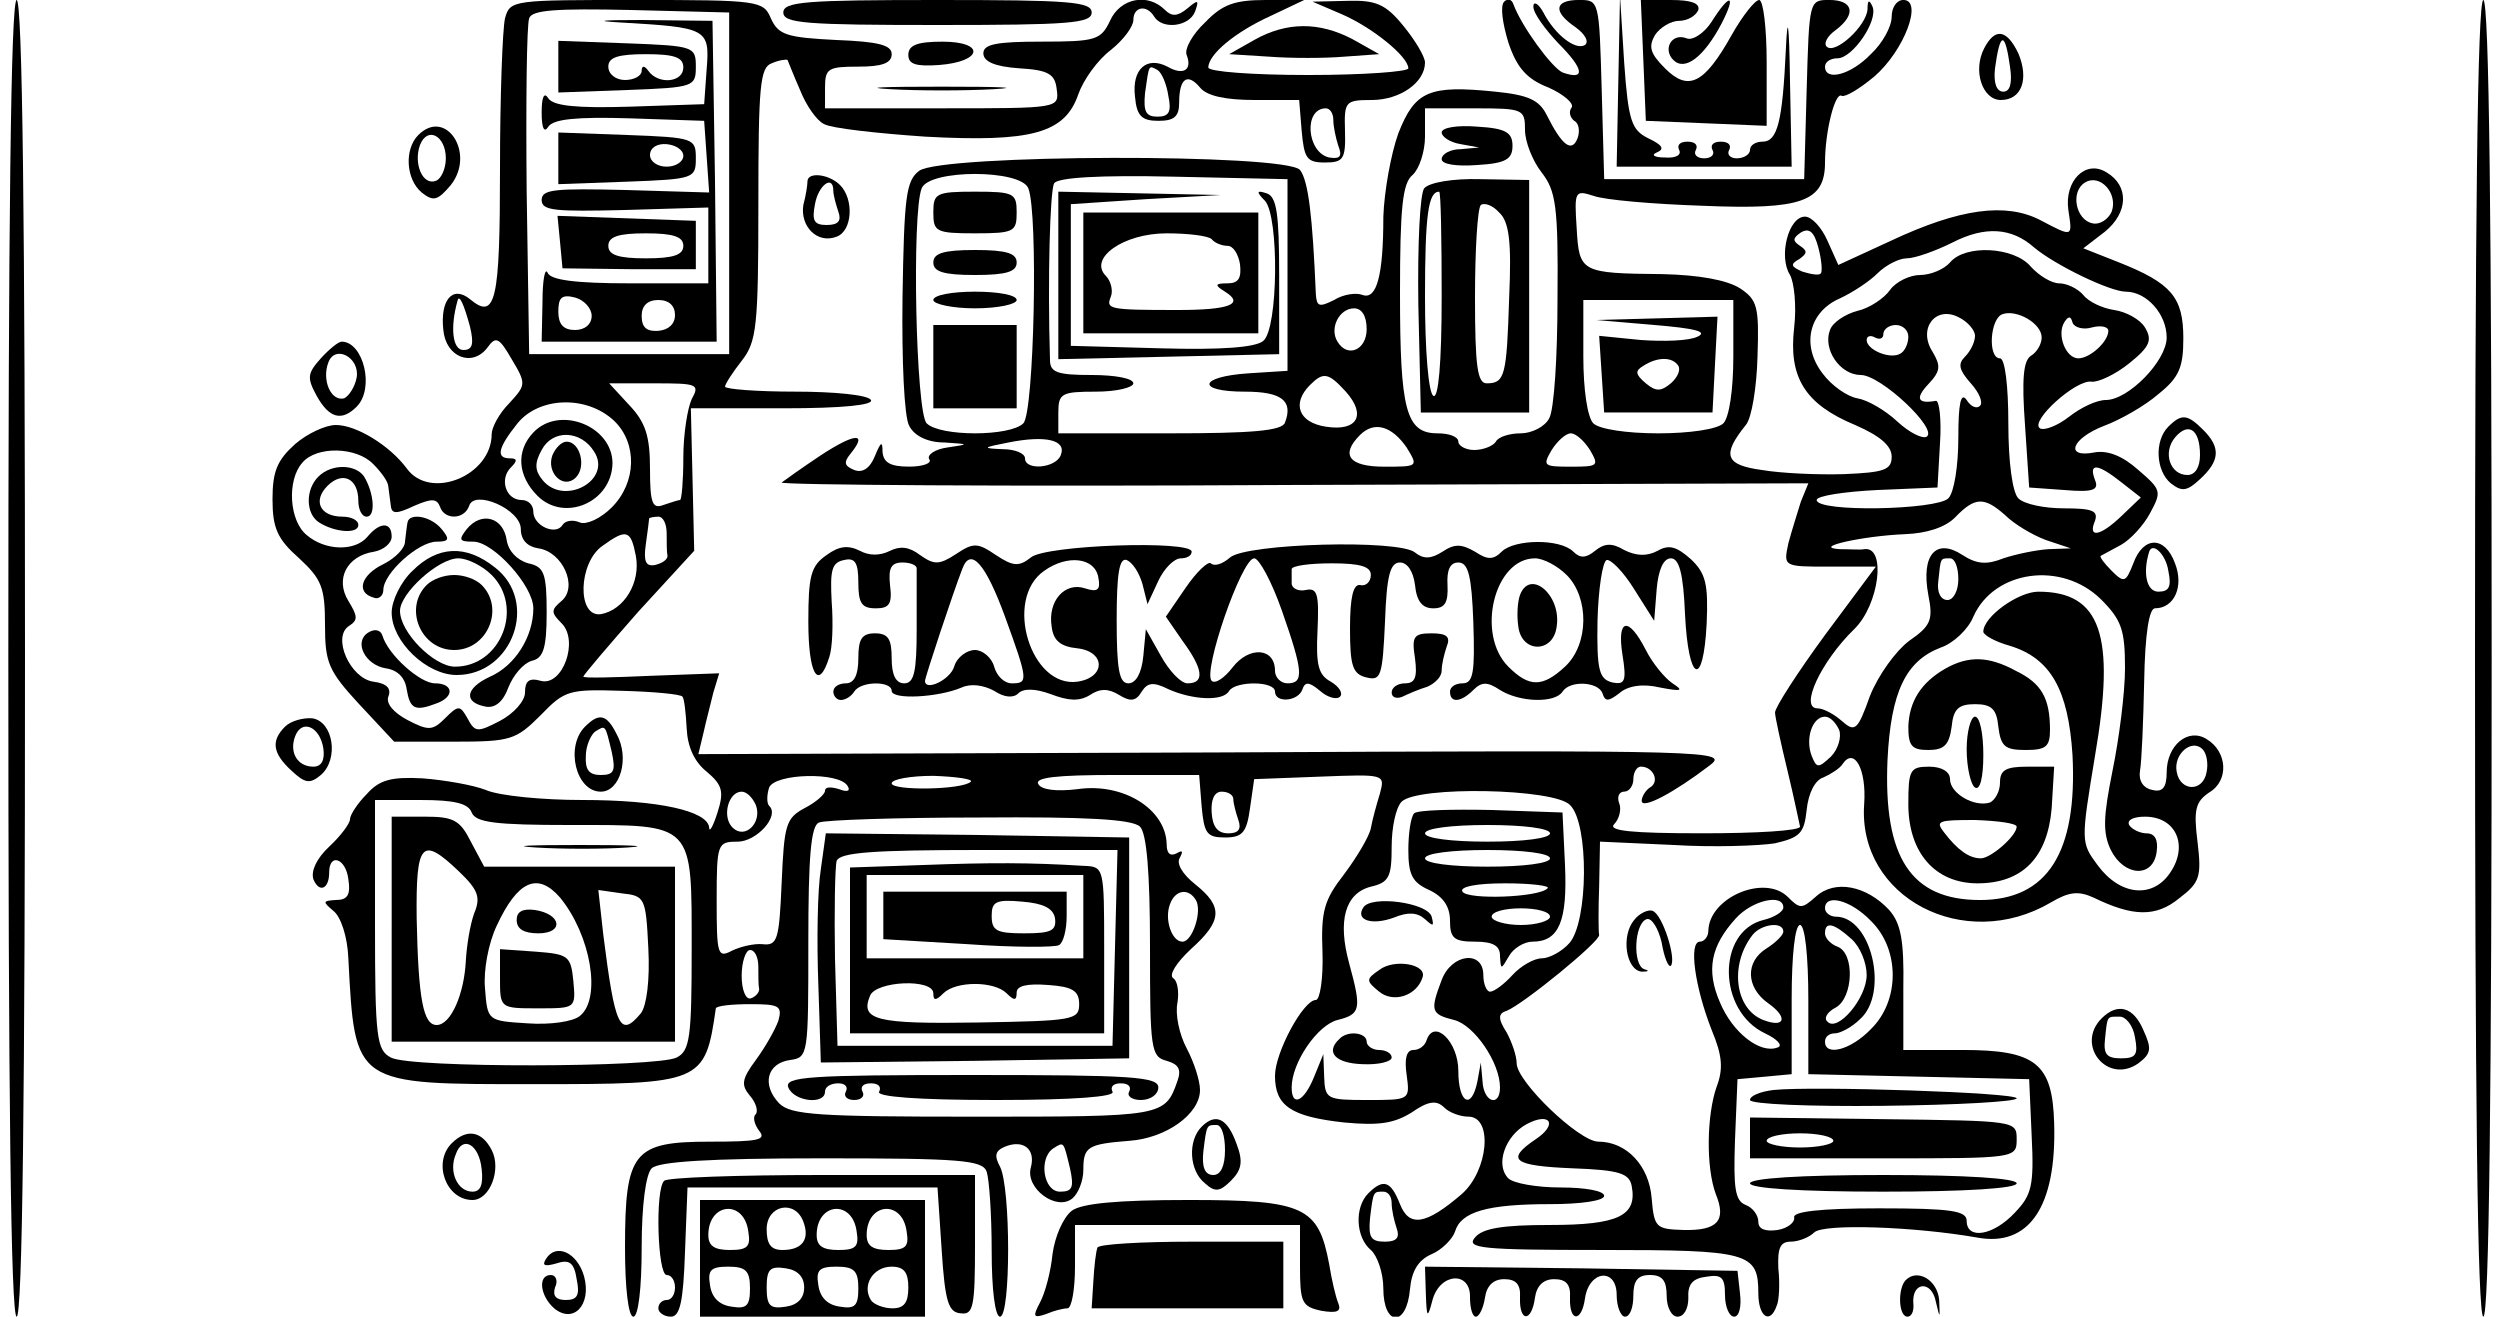 <?xml version="1.0" standalone="no"?>
<!DOCTYPE svg PUBLIC "-//W3C//DTD SVG 20010904//EN"
 "http://www.w3.org/TR/2001/REC-SVG-20010904/DTD/svg10.dtd">
<svg version="1.0" xmlns="http://www.w3.org/2000/svg"
 width="300pt" height="158pt" viewBox="0 0 300 158"
 preserveAspectRatio="xMidYMid meet">
<g transform="translate(0,158) scale(0.1,-0.1)"
fill="#000000" stroke="none">
<path d="M10 790 c0 -520 3 -790 10 -790 7 0 10 270 10 790 0 520 -3 790 -10
790 -7 0 -10 -270 -10 -790z"/>
<path d="M606 1558 c-3 -13 -6 -94 -6 -180 0 -159 -5 -183 -36 -157 -21 17
-36 -1 -32 -37 3 -33 35 -45 53 -21 10 14 14 12 29 -14 18 -30 17 -31 -3 -53
-12 -12 -21 -29 -21 -37 0 -50 -74 -80 -102 -41 -20 27 -60 52 -85 52 -12 0
-34 -10 -49 -23 -21 -19 -27 -32 -27 -66 0 -35 6 -48 32 -71 27 -25 31 -35 31
-80 0 -45 4 -55 41 -95 l42 -45 72 0 c68 0 74 2 104 32 29 30 34 31 98 29 37
-1 70 -4 72 -7 2 -2 4 -19 5 -38 1 -22 9 -40 24 -52 19 -16 21 -24 13 -49 -5
-16 -10 -25 -10 -18 -2 20 -61 33 -152 33 -48 0 -100 5 -116 12 -15 6 -50 12
-76 14 -38 2 -52 -2 -67 -19 -11 -11 -20 -25 -20 -30 0 -5 -11 -20 -25 -33
-15 -14 -22 -29 -19 -39 7 -17 19 -12 19 8 0 24 20 17 23 -8 3 -19 -1 -25 -15
-25 -16 -1 -16 -2 -3 -13 9 -7 17 -31 18 -57 8 -153 6 -151 223 -151 202 0
205 1 218 91 1 3 19 5 41 5 35 0 39 -2 34 -20 -4 -11 -16 -32 -27 -47 -17 -23
-18 -30 -7 -43 7 -8 10 -18 7 -22 -4 -3 -2 -12 4 -20 9 -11 -1 -13 -59 -13
-92 0 -102 -12 -102 -127 0 -49 4 -83 10 -83 6 0 10 34 10 83 0 51 5 88 12 95
8 8 68 12 204 12 166 0 193 -2 198 -16 3 -9 6 -51 6 -95 0 -46 4 -79 10 -79
13 0 13 155 0 180 -7 13 -6 19 6 24 22 9 37 -3 31 -25 -7 -25 31 -53 50 -37 7
6 13 21 13 34 0 28 5 31 55 35 44 3 85 32 85 61 0 11 -7 33 -16 50 -9 17 -14
41 -11 55 2 13 0 26 -5 29 -6 4 4 19 21 35 38 34 39 51 5 78 -15 12 -23 25
-18 32 4 8 3 9 -4 5 -8 -4 -12 0 -12 11 -1 42 -52 74 -107 66 -25 -3 -43 -1
-47 6 -5 8 22 11 93 11 l100 0 3 -38 c3 -32 6 -37 28 -37 21 0 26 6 30 35 l5
35 79 3 c78 3 78 3 72 -20 -4 -13 -9 -31 -11 -42 -2 -10 -17 -35 -32 -55 -24
-31 -28 -44 -26 -94 1 -31 -3 -57 -8 -57 -15 0 -49 -63 -49 -91 0 -36 19 -49
83 -56 42 -4 60 -1 81 12 20 14 30 15 39 6 6 -6 19 -11 29 -11 30 0 24 -65 -8
-93 -43 -37 -63 -40 -74 -12 -11 28 -20 31 -38 13 -17 -17 -15 -53 3 -68 8 -7
15 -28 15 -46 0 -46 28 -47 32 -1 2 22 10 35 26 42 12 5 25 18 28 27 7 24 39
33 114 33 37 0 65 4 65 10 0 6 -23 10 -52 10 -29 0 -57 5 -63 11 -16 16 -4 51
22 65 28 15 38 0 11 -18 -37 -25 -27 -32 44 -35 56 -2 68 -6 71 -21 7 -36 -16
-47 -98 -47 -57 0 -81 -4 -90 -15 -11 -13 7 -15 152 -15 177 0 188 -3 188 -52
0 -28 14 -38 22 -15 3 6 4 27 2 45 -1 24 2 32 15 32 9 0 22 5 28 11 11 11 121
7 195 -6 63 -12 96 37 93 137 -2 72 -22 88 -110 88 l-71 0 0 74 c1 58 -3 78
-17 94 -27 29 -65 37 -88 16 -17 -15 -19 -15 -34 0 -28 27 -94 -1 -95 -41 0
-7 -5 -13 -10 -13 -14 0 -6 -55 14 -106 13 -31 14 -47 6 -68 -12 -34 -13 -97
-1 -129 13 -32 2 -44 -39 -43 -33 1 -35 3 -38 38 -3 39 -30 68 -64 68 -23 0
-98 72 -98 94 0 9 -6 26 -12 37 -11 17 -10 23 0 26 20 8 112 83 111 91 -1 4
-1 31 0 59 l1 53 88 -4 c48 -3 103 -1 122 2 30 7 35 12 38 40 2 20 10 36 20
39 9 4 20 11 23 16 14 21 29 -6 26 -48 -8 -112 120 -179 224 -118 22 13 33 14
51 6 47 -23 75 -24 103 -1 25 19 27 26 22 68 -5 39 -2 48 14 59 24 14 22 49
-3 64 -22 14 -48 -7 -48 -40 0 -18 -5 -24 -17 -21 -11 2 -17 11 -15 23 2 11 4
59 5 107 1 58 6 88 13 88 23 0 35 26 24 54 -12 33 -38 33 -50 0 -9 -23 -11
-24 -26 -9 -9 9 -15 17 -13 18 2 1 13 7 24 13 11 6 27 23 35 38 14 26 14 28
-14 52 -19 17 -37 24 -53 21 -36 -7 -27 17 12 32 19 7 49 24 65 38 25 20 30
32 30 67 0 49 -14 66 -77 91 l-43 17 26 20 c28 23 29 55 2 71 -25 16 -51 -10
-46 -45 5 -33 6 -33 -34 -12 -41 21 -96 14 -179 -25 l-63 -29 -13 29 c-7 16
-19 29 -27 29 -20 0 -32 -48 -18 -70 5 -9 8 -37 5 -63 -7 -60 13 -92 73 -117
30 -13 44 -25 44 -38 0 -16 -9 -19 -57 -21 -31 -1 -76 1 -99 5 -44 6 -48 18
-19 54 7 8 13 45 14 82 2 60 0 68 -21 82 -16 10 -49 16 -93 17 -98 1 -100 2
-103 55 -3 45 -2 46 20 39 13 -5 72 -10 132 -12 118 -5 146 5 146 52 0 37 12
85 20 80 4 -2 21 8 39 23 36 31 59 92 35 92 -8 0 -14 -9 -14 -20 0 -12 -11
-32 -25 -45 -24 -25 -55 -33 -55 -15 0 6 7 10 15 10 18 0 49 45 42 62 -4 9 -6
8 -6 -3 -1 -20 -39 -55 -49 -45 -4 4 1 13 11 20 25 19 21 36 -8 36 -24 0 -24
-1 -27 -107 l-3 -108 -120 0 -120 0 -3 108 c-3 106 -3 107 -27 107 -30 0 -32
-14 -4 -33 11 -8 16 -17 11 -21 -11 -7 -36 12 -50 39 -6 11 -12 14 -12 7 0 -8
14 -27 30 -44 31 -31 33 -45 5 -35 -13 6 -49 55 -59 82 -2 6 -7 7 -11 3 -5 -5
-2 -26 5 -49 10 -30 22 -44 48 -54 18 -8 31 -19 28 -24 -4 -5 -2 -12 3 -16 6
-3 7 -13 4 -21 -7 -18 -19 -8 -37 28 -9 18 -22 24 -62 28 -79 8 -96 1 -116
-50 -9 -25 -17 -70 -18 -100 0 -71 -8 -100 -25 -94 -7 3 -23 1 -34 -6 -18 -9
-21 -8 -22 7 -4 94 -9 136 -19 149 -17 20 -430 19 -457 -1 -16 -12 -18 -32
-20 -151 -1 -76 2 -145 8 -155 6 -12 22 -20 42 -20 30 -2 31 -2 4 -6 -15 -2
-25 -9 -22 -14 4 -5 -8 -9 -24 -9 -23 0 -31 5 -32 18 0 13 -2 12 -9 -5 -6 -15
-15 -21 -25 -17 -12 5 -13 9 -4 20 21 26 4 24 -37 -3 -21 -14 -42 -29 -46 -32
-4 -3 272 -5 612 -3 l620 2 -9 -22 c-4 -13 -11 -35 -15 -50 -6 -28 -6 -28 49
-28 l56 0 -61 -82 c-33 -45 -60 -87 -60 -93 0 -5 7 -37 15 -70 8 -33 14 -63
15 -67 0 -5 -53 -8 -117 -8 -86 0 -114 3 -106 11 6 6 9 18 6 25 -3 8 0 14 6
14 6 0 11 7 11 15 0 8 4 15 9 15 15 0 23 -18 11 -25 -5 -3 -10 -11 -10 -16 0
-11 39 10 81 42 24 18 13 19 -594 16 l-619 -2 6 25 c3 14 9 36 12 49 l7 23
-82 -3 c-44 -2 -81 -3 -81 -1 0 2 30 37 66 78 l67 73 -2 86 -2 85 111 0 c72 0
109 4 105 10 -3 6 -44 10 -91 10 -46 0 -84 3 -84 6 0 3 9 17 20 31 18 23 20
41 20 188 0 142 2 164 16 169 9 4 18 5 19 4 1 -2 7 -18 15 -36 7 -18 20 -37
29 -41 9 -5 63 -11 121 -15 128 -7 168 4 184 51 6 17 23 41 39 53 15 12 27 28
27 36 0 16 16 19 25 4 10 -16 42 -12 49 6 5 14 4 15 -9 4 -12 -10 -19 -10 -27
-2 -21 21 -54 14 -66 -13 -11 -23 -17 -25 -82 -25 -54 0 -70 -3 -70 -14 0 -10
14 -16 43 -18 35 -2 43 -7 45 -25 3 -23 3 -23 -137 -23 l-141 0 0 25 c0 23 4
25 40 25 28 0 40 4 40 15 0 11 -16 15 -67 17 -59 3 -69 6 -78 26 -9 21 -14 22
-161 22 -149 0 -152 0 -158 -22z m269 -198 l0 -205 -120 0 -120 0 -3 195 c-1
107 0 200 3 208 3 10 32 12 122 10 l118 -3 0 -205z m955 64 c0 -14 9 -37 20
-51 17 -22 20 -40 19 -151 0 -69 -4 -134 -10 -144 -5 -10 -21 -18 -34 -18 -13
0 -27 -4 -30 -10 -3 -5 -15 -10 -26 -10 -10 0 -19 5 -19 10 0 6 -11 10 -25 10
-38 0 -45 28 -45 168 0 103 3 132 15 142 8 7 15 28 15 46 l0 34 60 0 c58 0 60
-1 60 -26z m-596 -70 c12 -30 7 -269 -6 -282 -16 -16 -100 -16 -116 0 -13 13
-18 252 -6 282 9 23 119 23 128 0z m311 -104 l0 -115 -47 -3 c-60 -4 -63 -22
-4 -22 44 0 58 -11 48 -37 -3 -10 -40 -13 -138 -13 l-134 0 0 25 c0 23 4 25
45 25 25 0 45 5 45 10 0 6 -22 10 -50 10 -41 0 -50 3 -50 18 -3 97 0 204 5
212 4 7 55 10 143 8 l137 -3 0 -115z m989 76 c-4 -9 -14 -16 -23 -14 -20 4
-27 38 -9 49 18 11 40 -13 32 -35z m-349 -74 c-2 -3 -12 -1 -22 2 -14 6 -15 9
-4 15 10 7 10 10 1 16 -9 6 -9 9 1 16 10 6 16 1 21 -18 4 -15 5 -29 3 -31z
m256 31 c25 -21 91 -53 110 -53 25 0 49 -27 49 -55 0 -28 -46 -75 -73 -75 -11
0 -30 -9 -44 -20 -14 -11 -30 -17 -35 -14 -13 8 43 59 62 56 8 -1 29 9 45 22
25 20 28 28 19 43 -6 10 -23 19 -37 21 -14 2 -31 10 -37 18 -7 8 -20 14 -29
14 -9 0 -24 9 -34 20 -20 24 -79 27 -97 5 -7 -8 -23 -15 -36 -15 -12 0 -29 -8
-36 -18 -7 -10 -25 -22 -39 -25 -15 -4 -30 -14 -33 -23 -9 -23 12 -54 37 -54
24 0 93 -65 79 -74 -5 -3 -21 5 -35 18 -15 14 -36 26 -48 28 -12 2 -31 15 -42
30 -26 34 -16 74 21 90 15 7 35 20 45 30 10 10 26 18 35 18 10 0 35 9 55 19
39 20 71 18 98 -6z m-1877 -95 c5 -21 3 -28 -8 -28 -13 0 -16 27 -7 59 2 9 8
-5 15 -31z m1516 -36 c0 -40 -5 -73 -12 -80 -7 -7 -40 -12 -78 -12 -38 0 -71
5 -78 12 -7 7 -12 40 -12 80 l0 68 90 0 90 0 0 -68z m-440 33 c0 -25 -23 -35
-35 -15 -10 16 2 40 20 40 9 0 15 -9 15 -25z m730 -8 c0 -7 -5 -18 -12 -25 -9
-9 -7 -16 7 -32 10 -11 15 -23 11 -27 -4 -4 -11 -1 -16 7 -7 10 -10 -4 -10
-45 0 -34 -5 -66 -12 -73 -14 -14 -158 -17 -158 -2 0 5 33 10 73 12 l72 3 3
53 c2 29 -1 52 -5 51 -22 -4 -25 3 -9 20 15 16 15 22 5 39 -18 28 4 56 32 41
10 -5 19 -15 19 -22z m80 -2 c0 -8 -6 -18 -13 -22 -9 -6 -11 -28 -7 -83 l5
-75 42 -3 c35 -3 42 0 37 12 -8 21 3 20 32 -3 l23 -18 -23 -22 c-26 -25 -41
-27 -32 -6 4 12 -3 15 -37 15 -24 0 -48 5 -55 12 -7 7 -12 43 -12 90 0 45 -4
78 -10 78 -15 0 -12 48 3 53 17 6 47 -11 47 -28z m60 12 c11 3 20 1 20 -4 0
-13 -22 -33 -36 -33 -15 0 -26 28 -17 43 5 8 8 8 10 0 2 -6 13 -9 23 -6z
m-220 -11 c0 -8 -4 -17 -9 -20 -12 -8 -41 4 -41 16 0 5 5 6 10 3 6 -3 10 -1
10 4 0 6 7 11 15 11 8 0 15 -6 15 -14z m-675 -66 c25 -28 14 -48 -24 -42 -33
5 -41 28 -19 50 16 16 22 15 43 -8z m-785 -9 c-5 -11 -10 -42 -10 -70 0 -28
-2 -51 -4 -51 -2 0 -11 -3 -20 -6 -13 -5 -16 2 -16 43 0 39 -5 56 -25 77 l-24
26 55 0 c51 0 54 -1 44 -19z m-93 -26 c28 -27 27 -74 -3 -104 -13 -13 -30 -21
-38 -18 -9 4 -18 2 -21 -3 -8 -13 -35 -1 -35 16 0 8 -6 14 -14 14 -19 0 -27
25 -13 39 8 8 8 11 -1 11 -17 0 -15 12 9 42 26 32 83 34 116 3z m951 -32 c14
-23 14 -23 -27 -23 -42 0 -53 14 -29 38 17 17 38 11 56 -15z m-415 -9 c-6 -16
-43 -19 -43 -4 0 6 -12 11 -27 11 -25 1 -24 2 7 8 45 9 70 3 63 -15z m635 6
c11 -19 10 -20 -23 -20 -33 0 -34 1 -23 20 7 11 17 20 23 20 6 0 16 -9 23 -20z
m-1460 -17 c9 -9 18 -21 18 -27 1 -6 2 -17 3 -23 1 -10 7 -10 28 0 21 9 27 9
31 -1 5 -16 29 -16 35 1 6 20 62 -4 62 -28 0 -13 8 -21 21 -23 29 -4 48 -46
28 -63 -13 -11 -13 -14 0 -27 21 -21 1 -76 -25 -69 -14 4 -19 0 -19 -14 0 -10
-13 -25 -30 -34 -27 -14 -30 -14 -39 3 -9 16 -11 16 -27 0 -15 -15 -20 -15
-45 -2 -17 9 -26 20 -23 28 4 10 -2 16 -18 18 -28 4 -50 54 -29 67 11 7 10 12
-1 30 -16 26 -2 54 31 59 11 2 21 10 21 18 0 18 -14 18 -29 0 -15 -18 -51 -17
-73 2 -21 17 -24 66 -5 87 17 20 65 19 85 -2z m1958 -61 c11 -11 33 -24 49
-30 l30 -10 -27 -1 c-15 -1 -39 -6 -54 -11 -20 -8 -32 -7 -49 4 -32 21 -50 0
-41 -48 6 -30 3 -37 -23 -55 -16 -12 -37 -41 -47 -66 -15 -42 -18 -44 -34 -30
-9 8 -22 15 -29 15 -22 0 4 56 44 95 30 29 39 100 12 96 -4 -1 -17 0 -29 0
-36 2 28 16 78 18 26 1 48 8 60 20 24 25 35 25 60 3z m-1606 -22 c0 -11 0 -23
1 -27 0 -5 -7 -9 -15 -11 -11 -2 -14 4 -11 25 2 15 4 29 4 31 1 1 6 2 11 2 6
0 10 -9 10 -20z m-37 -27 c6 -32 -14 -65 -42 -70 -29 -4 -27 62 2 82 29 21 34
19 40 -12z m1839 -18 c4 -19 1 -25 -12 -25 -14 0 -19 22 -11 48 4 12 20 -3 23
-23z m-252 -10 c0 -14 -6 -25 -13 -25 -8 0 -13 9 -11 23 3 28 2 27 14 27 6 0
10 -11 10 -25z m171 -24 c25 -25 29 -37 29 -83 0 -29 -7 -84 -15 -123 -11 -55
-12 -74 -2 -95 16 -32 51 -34 55 -2 2 14 -2 22 -12 22 -8 0 -18 5 -21 10 -3 6
5 10 19 10 37 0 52 -34 31 -66 -21 -33 -61 -29 -88 8 -20 27 -20 28 -3 131 25
145 7 197 -68 197 -24 0 -66 -30 -66 -48 0 -4 14 -12 32 -17 49 -15 70 -53 75
-131 6 -117 -30 -174 -111 -174 -83 0 -116 51 -111 168 4 82 22 119 64 135 15
5 33 22 39 37 25 56 106 67 153 21z m-314 -157 c3 -8 -1 -23 -10 -32 -15 -14
-17 -14 -23 1 -8 21 1 47 16 47 6 0 13 -7 17 -16z m441 -50 c-4 -25 -32 -24
-36 0 -4 21 18 40 31 27 5 -5 7 -17 5 -27z m-1631 -17 c4 -6 0 -8 -10 -4 -10
3 -17 3 -17 -2 0 -4 -11 -14 -25 -21 -22 -12 -24 -20 -27 -89 -3 -69 -5 -76
-23 -74 -10 1 -27 -3 -37 -8 -17 -9 -18 -4 -18 61 0 68 1 70 25 70 23 0 51 31
38 43 -3 3 -3 13 0 22 7 17 84 19 94 2z m148 5 c-10 -10 -95 -11 -95 -2 0 5
23 9 50 9 28 -1 48 -4 45 -7z m-258 -28 c8 -21 -13 -42 -28 -27 -13 13 -5 43
11 43 6 0 13 -7 17 -16z m573 7 c0 -5 3 -16 6 -25 4 -11 0 -16 -12 -16 -13 0
-19 8 -20 25 -1 15 3 25 12 25 8 0 14 -4 14 -9z m404 -7 c23 -22 22 -141 -1
-166 -9 -10 -24 -18 -33 -18 -9 0 -25 -9 -35 -20 -10 -11 -22 -20 -27 -20 -4
0 -8 9 -8 20 0 30 -38 26 -50 -6 -14 -37 -13 -41 15 -48 24 -6 55 -51 55 -81
0 -24 -20 -18 -21 8 l-2 22 -4 -22 c-7 -36 -23 -27 -23 12 0 35 -29 63 -38 37
-2 -7 -9 -12 -16 -12 -8 0 -11 -10 -8 -30 4 -30 4 -30 -47 -30 -49 0 -51 1
-52 28 l-1 27 -11 -27 c-12 -30 -27 -37 -27 -13 0 30 31 75 55 81 28 7 29 13
14 68 -14 51 -5 84 26 92 22 5 25 12 25 48 0 23 5 47 12 54 19 19 183 16 202
-4z m-1318 -9 c5 -12 28 -15 119 -15 149 0 145 4 145 -150 0 -104 -2 -121 -18
-129 -23 -12 -320 -13 -343 0 -17 9 -19 23 -19 159 l0 150 55 0 c40 0 57 -4
61 -15z m802 -17 c8 -8 12 -55 12 -144 0 -123 1 -132 20 -137 14 -4 18 -10 13
-24 -15 -43 -17 -43 -244 -43 -187 0 -220 2 -234 16 -21 22 -15 48 13 52 22 3
22 6 22 142 0 101 3 140 13 143 6 3 93 6 192 6 128 1 184 -2 193 -11z m67 -88
c8 -13 -4 -50 -16 -50 -13 0 -22 27 -15 45 6 17 22 20 31 5z m705 -9 c0 -5
-11 -12 -24 -15 -56 -14 -55 -109 2 -136 15 -7 22 -15 15 -17 -21 -8 -54 18
-69 54 -17 39 -11 68 19 101 20 22 57 30 57 13z m105 -16 c35 -34 35 -96 0
-130 -24 -25 -55 -33 -55 -15 0 6 5 10 12 10 6 0 20 7 30 17 35 31 14 123 -29
123 -7 0 -13 5 -13 10 0 18 31 10 55 -15z m-105 -13 c0 -4 -9 -13 -20 -20 -26
-16 -25 -47 2 -66 24 -17 20 -30 -6 -20 -34 13 -41 66 -13 102 10 13 37 17 37
4z m30 -82 l0 -89 133 -3 132 -3 3 -68 c3 -60 0 -71 -20 -92 -26 -28 -58 -33
-58 -10 0 12 -18 15 -105 15 -72 0 -104 -4 -102 -11 1 -6 -8 -13 -20 -15 -15
-2 -23 1 -23 10 0 8 -7 17 -15 20 -13 5 -15 20 -13 78 l3 73 33 3 32 3 0 90
c0 53 4 89 10 89 6 0 10 -37 10 -90z m52 73 c10 -9 18 -28 18 -43 0 -28 -35
-69 -47 -56 -5 4 0 12 10 17 21 12 23 65 2 73 -8 3 -15 10 -15 16 0 15 11 12
32 -7z m-1312 -33 c0 -11 0 -23 1 -27 0 -4 -4 -9 -10 -11 -6 -2 -11 10 -11 27
0 17 5 31 10 31 6 0 10 -9 10 -20z m374 -242 c5 -23 3 -28 -12 -28 -20 0 -26
40 -8 52 13 8 12 9 20 -24z m386 -42 c0 -8 3 -21 6 -30 4 -11 0 -16 -14 -16
-17 0 -20 5 -18 28 4 33 4 32 16 32 6 0 10 -6 10 -14z"/>
<path d="M745 1553 c103 -6 107 -7 103 -56 l-3 -42 -89 -3 c-65 -2 -92 1 -98
10 -5 8 -8 2 -8 -17 0 -19 3 -25 8 -17 6 9 33 12 98 10 l89 -3 3 -43 3 -43
-100 3 c-85 2 -101 1 -101 -12 0 -13 16 -14 100 -12 l100 3 0 -45 0 -46 -94 0
c-66 0 -96 4 -99 13 -3 6 -6 -9 -6 -35 l-1 -48 105 0 105 0 -2 193 -3 192 -85
1 c-48 0 -59 -1 -25 -3z m-35 -352 c0 -10 -8 -17 -20 -17 -14 0 -20 7 -20 22
0 17 4 21 20 17 11 -3 20 -13 20 -22z m100 1 c0 -11 -8 -18 -20 -19 -14 -1
-20 4 -20 18 0 12 7 19 20 19 13 0 20 -7 20 -18z"/>
<path d="M670 1500 l0 -31 83 3 c80 3 82 4 82 28 0 24 -2 25 -82 28 l-83 3 0
-31z m150 -1 c0 -18 -30 -21 -42 -4 -5 7 -8 6 -8 0 0 -6 -9 -11 -20 -11 -11 0
-20 7 -20 16 0 11 11 15 45 15 35 0 45 -4 45 -16z"/>
<path d="M670 1390 l0 -31 83 3 c80 3 82 4 82 28 0 24 -2 25 -82 28 l-83 3 0
-31z m150 3 c0 -7 -9 -13 -20 -13 -11 0 -20 6 -20 14 0 9 9 14 20 13 11 -1 20
-7 20 -14z"/>
<path d="M672 1290 l3 -32 80 -1 80 0 0 29 0 29 -83 3 -83 3 3 -31z m148 -5
c0 -11 -12 -15 -45 -15 -33 0 -45 4 -45 15 0 11 12 15 45 15 33 0 45 -4 45
-15z"/>
<path d="M1730 1421 c0 -5 10 -12 23 -14 l22 -4 -22 -2 c-13 0 -23 -6 -23 -12
0 -6 17 -9 43 -7 34 2 42 7 42 23 0 16 -8 21 -42 23 -24 2 -43 -1 -43 -7z"/>
<path d="M1709 1354 c-5 -7 -8 -65 -7 -140 l3 -129 65 0 65 0 0 140 0 139 -58
1 c-34 1 -62 -4 -68 -11z m21 -130 c0 -81 -4 -123 -10 -119 -6 4 -10 55 -10
119 0 99 4 126 17 126 2 0 3 -57 3 -126z m81 -1 c-3 -94 -5 -103 -27 -103 -11
0 -14 20 -14 103 0 57 3 107 7 111 4 3 14 0 22 -9 12 -11 15 -35 12 -102z"/>
<path d="M1120 1325 c0 -23 3 -25 50 -25 47 0 50 2 50 25 0 23 -3 25 -50 25
-47 0 -50 -2 -50 -25z"/>
<path d="M1120 1265 c0 -11 12 -15 50 -15 38 0 50 4 50 15 0 11 -12 15 -50 15
-38 0 -50 -4 -50 -15z"/>
<path d="M1120 1220 c0 -5 23 -10 50 -10 28 0 50 5 50 10 0 6 -22 10 -50 10
-27 0 -50 -4 -50 -10z"/>
<path d="M1120 1140 l0 -50 50 0 50 0 0 50 0 50 -50 0 -50 0 0 -50z"/>
<path d="M1270 1250 l0 -101 133 3 132 3 0 94 c0 75 -3 95 -15 99 -12 4 -13 2
-2 -9 17 -19 16 -153 -2 -168 -9 -8 -51 -11 -122 -9 l-109 3 0 85 0 85 90 6
90 5 -97 2 -98 2 0 -100z"/>
<path d="M1300 1253 l0 -73 105 0 105 0 0 73 0 72 -105 0 -105 0 0 -72z m154
40 c4 -5 13 -8 19 -8 7 0 13 -10 15 -22 2 -17 -2 -23 -15 -23 -15 0 -16 -2 -3
-10 24 -15 5 -22 -57 -22 -83 0 -86 1 -80 16 3 7 0 19 -6 25 -21 21 21 51 73
51 26 0 50 -3 54 -7z"/>
<path d="M1985 1190 c49 -4 65 -8 52 -14 -10 -5 -40 -6 -68 -4 l-50 5 3 -46 3
-46 65 0 65 0 3 58 3 57 -73 -2 -73 -2 70 -6z m29 -49 c3 -5 -1 -14 -9 -21
-12 -10 -18 -10 -30 0 -13 11 -13 15 -3 21 17 11 35 11 42 0z"/>
<path d="M640 1061 c-21 -22 -19 -52 5 -76 32 -32 89 -8 90 39 0 45 -64 70
-95 37z m73 -23 c22 -34 -36 -66 -62 -34 -9 11 -10 20 -1 36 13 25 47 24 63
-2z"/>
<path d="M663 1034 c-8 -21 13 -42 28 -27 13 13 5 43 -11 43 -6 0 -13 -7 -17
-16z"/>
<path d="M382 1008 c-16 -16 -15 -45 1 -55 19 -12 47 -14 47 -3 0 6 -9 10 -19
10 -27 0 -36 19 -18 37 18 18 37 9 37 -18 0 -10 4 -19 10 -19 11 0 9 28 -3 48
-10 15 -39 16 -55 0z"/>
<path d="M489 953 c-1 -5 -2 -15 -3 -23 0 -8 -12 -20 -26 -27 -27 -13 -33 -34
-12 -40 6 -3 12 2 12 9 0 20 42 58 64 58 15 0 16 3 6 15 -13 16 -39 20 -41 8z"/>
<path d="M560 945 c-10 -13 -9 -15 8 -15 24 0 72 -53 72 -80 0 -34 -22 -69
-52 -82 -30 -14 -32 -31 -5 -36 11 -2 21 6 27 23 6 15 18 29 28 32 14 3 18 15
18 58 0 47 -3 55 -22 59 -14 4 -24 15 -26 28 -4 27 -30 35 -48 13z"/>
<path d="M495 895 c-14 -13 -25 -36 -25 -50 0 -35 42 -75 78 -75 67 0 99 88
46 129 -35 28 -69 26 -99 -4z m95 -5 c39 -39 11 -110 -44 -110 -25 0 -66 41
-66 67 0 21 46 63 70 63 11 0 29 -9 40 -20z"/>
<path d="M512 878 c-28 -28 -7 -78 33 -78 40 0 61 50 33 78 -7 7 -21 12 -33
12 -12 0 -26 -5 -33 -12z"/>
<path d="M442 821 c-18 -11 -4 -39 21 -43 14 -2 23 -11 25 -25 4 -24 10 -27
36 -17 22 8 20 24 -2 24 -18 0 -56 34 -63 57 -2 7 -9 9 -17 4z"/>
<path d="M2335 778 c-30 -17 -44 -40 -45 -70 0 -23 4 -28 24 -28 19 0 25 6 28
28 2 21 8 27 28 27 20 0 26 -6 28 -27 3 -24 8 -28 33 -28 24 0 29 4 29 24 0
38 -10 56 -41 71 -33 18 -57 18 -84 3z"/>
<path d="M2360 681 c0 -22 5 -43 10 -46 6 -4 10 12 10 39 0 25 -4 46 -10 46
-5 0 -10 -18 -10 -39z"/>
<path d="M2290 615 c0 -58 32 -95 83 -95 54 0 84 31 89 90 l3 50 -32 0 c-26 0
-33 -4 -33 -19 0 -11 -6 -21 -12 -24 -19 -6 -48 11 -48 28 0 9 -10 15 -25 15
-23 0 -25 -4 -25 -45z m130 -27 c0 -11 -31 -38 -43 -38 -14 0 -28 10 -44 31
-11 14 -7 15 37 15 28 -1 50 -4 50 -8z"/>
<path d="M1697 604 c-4 -4 -7 -24 -7 -44 0 -30 5 -39 25 -48 17 -8 25 -20 25
-37 0 -21 5 -25 30 -25 22 0 30 -5 30 -17 1 -17 1 -17 11 0 5 9 18 17 28 17
32 0 42 25 39 92 l-3 63 -85 3 c-47 1 -89 0 -93 -4z m163 -24 c0 -6 -32 -10
-75 -10 -43 0 -75 4 -75 10 0 6 32 10 75 10 43 0 75 -4 75 -10z m0 -30 c0 -6
-32 -10 -75 -10 -43 0 -75 4 -75 10 0 6 32 10 75 10 43 0 75 -4 75 -10z m-3
-36 c-10 -11 -96 -14 -102 -4 -4 6 17 10 51 10 32 0 55 -3 51 -6z m3 -34 c0
-5 -16 -10 -35 -10 -19 0 -35 5 -35 10 0 6 16 10 35 10 19 0 35 -4 35 -10z"/>
<path d="M1636 491 c-10 -15 10 -22 37 -12 17 7 28 6 37 -2 10 -9 11 -9 8 3
-5 17 -73 26 -82 11z"/>
<path d="M1655 416 c-16 -11 -16 -13 0 -26 17 -14 45 -5 52 17 6 16 -34 23
-52 9z"/>
<path d="M1607 333 c-17 -16 -4 -29 28 -30 19 -1 35 3 35 8 0 5 -7 9 -15 9 -8
0 -15 5 -15 10 0 11 -23 14 -33 3z"/>
<path d="M470 465 l0 -135 170 0 170 0 0 105 0 105 -115 0 -114 0 -16 30 c-13
26 -21 30 -55 30 l-40 0 0 -135z m81 69 c23 -22 26 -31 18 -50 -5 -14 -9 -39
-10 -57 -2 -40 -18 -77 -35 -77 -16 0 -22 30 -24 128 -1 92 6 99 51 56z m121
-31 c37 -45 50 -121 24 -142 -8 -7 -36 -11 -63 -9 -48 3 -48 3 -51 42 -2 21 4
54 14 75 25 54 49 65 76 34z m106 -61 c2 -38 -2 -69 -9 -78 -25 -30 -31 -17
-45 94 l-6 54 28 -4 c28 -3 29 -5 32 -66z"/>
<path d="M620 476 c0 -11 9 -16 26 -16 31 0 28 23 -4 28 -15 2 -22 -2 -22 -12z"/>
<path d="M600 406 c0 -36 0 -36 46 -36 45 0 45 0 42 33 -3 30 -6 32 -45 35
l-43 3 0 -35z"/>
<path d="M643 563 c32 -2 81 -2 110 0 29 2 3 3 -58 3 -60 0 -84 -1 -52 -3z"/>
<path d="M985 537 c-4 -25 -5 -86 -3 -138 l3 -94 185 2 185 3 0 132 0 133
-182 3 -182 2 -6 -43z m353 -94 l-3 -118 -165 0 -165 0 -3 104 c-1 58 0 111 2
118 4 10 43 13 171 13 l166 0 -3 -117z"/>
<path d="M1108 542 l-88 -3 0 -99 0 -100 153 0 152 0 0 100 c0 100 0 100 -25
101 -64 4 -112 4 -192 1z m192 -62 l0 -50 -130 0 -130 0 0 50 0 50 130 0 130
0 0 -50z m-180 -92 c0 -9 3 -9 12 0 15 15 61 15 76 0 9 -9 12 -9 12 1 0 8 12
11 38 9 29 -2 37 -7 37 -23 0 -19 -7 -20 -122 -22 -122 -2 -141 3 -129 32 7
18 76 21 76 3z"/>
<path d="M1060 482 l0 -29 101 -6 c56 -4 106 -4 110 -1 5 3 9 18 9 35 l0 29
-110 0 -110 0 0 -28z m206 -4 c2 -15 -5 -18 -37 -18 -33 0 -39 3 -39 21 0 17
5 20 37 17 25 -2 37 -8 39 -20z"/>
<path d="M946 275 c7 -17 44 -21 44 -5 0 6 7 10 16 10 8 0 12 -4 9 -10 -3 -5
1 -10 10 -10 9 0 13 5 10 10 -3 6 1 10 10 10 9 0 13 -4 10 -10 -4 -6 45 -10
140 -10 95 0 144 4 140 10 -3 6 1 10 10 10 9 0 13 -4 10 -10 -3 -5 3 -10 14
-10 12 0 21 7 21 15 0 13 -32 15 -225 15 -195 0 -224 -2 -219 -15z"/>
<path d="M2128 272 c-16 -2 -28 -7 -28 -12 0 -5 72 -8 160 -7 88 1 160 5 160
9 0 7 -244 15 -292 10z"/>
<path d="M2100 215 l0 -25 160 0 c159 0 160 0 160 23 0 22 -1 22 -160 24
l-160 2 0 -24z m100 -4 c0 -4 -18 -8 -40 -8 -22 0 -40 4 -40 8 0 5 18 9 40 9
22 0 40 -4 40 -9z"/>
<path d="M2100 160 c0 -6 60 -10 160 -10 100 0 160 4 160 10 0 6 -60 10 -160
10 -100 0 -160 -4 -160 -10z"/>
<path d="M940 1565 c0 -13 27 -15 185 -15 158 0 185 2 185 15 0 13 -27 15
-185 15 -158 0 -185 -2 -185 -15z"/>
<path d="M1446 1553 c-15 -14 -25 -32 -22 -39 7 -18 -4 -25 -23 -14 -25 13
-43 -3 -39 -36 2 -23 8 -29 28 -29 19 0 25 5 25 22 0 29 10 36 25 18 8 -10 30
-15 66 -15 l53 0 3 -37 c3 -33 6 -38 28 -38 22 0 25 4 24 38 -1 35 0 37 32 37
34 0 64 21 64 45 0 7 -12 27 -26 44 -21 26 -33 31 -67 30 l-42 -1 35 -15 c37
-16 80 -51 80 -65 0 -4 -54 -8 -120 -8 -67 0 -120 4 -120 9 0 16 33 43 75 62
l40 19 -46 0 c-37 0 -52 -5 -73 -27z m-44 -88 c4 -19 1 -25 -13 -25 -14 0 -17
6 -15 28 5 35 4 34 15 28 5 -3 11 -17 13 -31z m198 -29 c0 -8 3 -22 6 -31 5
-13 2 -16 -11 -14 -27 6 -31 59 -4 59 5 0 9 -6 9 -14z"/>
<path d="M1942 1483 l-2 -103 105 0 105 0 -2 103 c-1 71 -3 82 -5 37 -4 -86
-10 -110 -28 -110 -8 0 -15 -4 -15 -10 0 -5 -7 -10 -16 -10 -8 0 -12 5 -9 10
3 6 -1 10 -10 10 -9 0 -13 -4 -10 -10 3 -5 -1 -10 -10 -10 -9 0 -13 5 -10 10
3 6 -1 10 -10 10 -9 0 -13 -4 -10 -10 3 -6 -4 -10 -17 -9 -13 0 -17 3 -10 6
10 4 7 9 -10 17 -20 10 -24 20 -29 91 l-5 80 -2 -102z"/>
<path d="M1972 1508 l3 -73 73 -3 72 -3 0 76 c0 41 -4 75 -9 75 -5 0 -20 -19
-33 -42 -33 -59 -52 -68 -80 -40 -18 18 -20 26 -12 40 6 9 19 17 29 17 10 0
20 6 23 13 2 8 -8 12 -33 12 l-36 0 3 -72z"/>
<path d="M2054 1554 c-9 -14 -23 -23 -30 -20 -18 7 -29 -13 -16 -26 14 -14 37
4 58 44 18 35 10 37 -12 2z"/>
<path d="M2970 790 c0 -520 3 -790 10 -790 7 0 10 270 10 790 0 520 -3 790
-10 790 -7 0 -10 -270 -10 -790z"/>
<path d="M1505 1532 l-30 -17 48 -3 c26 -2 67 -2 90 0 l42 3 -32 18 c-40 21
-79 21 -118 -1z"/>
<path d="M2381 1522 c-14 -27 -2 -62 20 -62 25 0 34 25 21 56 -14 29 -28 31
-41 6z m31 -22 c3 -20 0 -30 -8 -30 -8 0 -12 10 -10 28 6 44 12 45 18 2z"/>
<path d="M1090 1514 c0 -11 9 -14 37 -12 52 4 56 28 4 28 -30 0 -41 -4 -41
-16z"/>
<path d="M1068 1473 c34 -2 90 -2 125 0 34 2 6 3 -63 3 -69 0 -97 -1 -62 -3z"/>
<path d="M502 1418 c-17 -17 -15 -53 4 -69 14 -11 19 -10 35 9 30 38 -6 93
-39 60z m33 -28 c0 -13 -6 -25 -12 -27 -16 -6 -27 21 -19 43 9 23 31 11 31
-16z"/>
<path d="M969 1363 c0 -5 -2 -18 -5 -29 -4 -26 17 -47 40 -38 19 7 21 45 4 62
-13 13 -38 16 -39 5z m31 -12 c0 -5 3 -16 6 -25 4 -11 0 -16 -14 -16 -15 0
-18 5 -14 25 4 23 22 36 22 16z"/>
<path d="M385 1150 c-16 -18 -17 -23 -5 -45 15 -27 30 -31 48 -13 22 22 8 78
-18 78 -4 0 -15 -9 -25 -20z m43 -23 c-2 -11 -9 -22 -15 -25 -16 -4 -27 22
-19 43 8 22 38 6 34 -18z"/>
<path d="M2602 1068 c-17 -17 -15 -53 3 -68 13 -10 19 -10 35 5 24 22 25 38 4
59 -19 19 -26 20 -42 4z m38 -34 c0 -15 -6 -24 -15 -24 -21 0 -30 27 -15 45
16 19 30 10 30 -21z"/>
<path d="M992 914 c-19 -13 -22 -25 -22 -80 0 -63 12 -84 25 -43 4 11 5 41 3
67 -2 38 0 47 15 50 13 3 17 -3 17 -27 0 -25 4 -31 21 -31 16 0 20 5 17 28 -2
20 1 27 15 27 9 0 17 -3 17 -7 0 -5 0 -37 0 -73 0 -51 -3 -65 -15 -65 -10 0
-15 10 -15 30 0 23 -4 30 -20 30 -16 0 -20 -7 -20 -30 0 -20 -5 -30 -15 -30
-8 0 -15 -4 -15 -10 0 -5 4 -10 9 -10 6 0 13 5 16 10 8 13 45 13 45 1 0 -11
56 -8 84 4 11 5 26 3 39 -4 12 -8 23 -9 29 -3 6 6 20 6 39 -1 21 -8 34 -9 47
-1 12 8 22 8 35 0 13 -8 20 -8 27 4 7 11 14 12 32 3 29 -13 66 -15 73 -2 8 12
55 12 55 -1 0 -14 28 -12 33 3 3 9 8 9 21 -2 9 -8 20 -11 24 -7 4 4 -1 12 -11
18 -15 8 -18 20 -16 61 2 44 0 52 -14 49 -9 -2 -17 2 -17 8 0 5 0 13 0 17 0 4
21 7 48 7 35 0 47 -4 47 -14 0 -8 -6 -14 -13 -12 -8 1 -12 -14 -12 -52 0 -45
3 -55 20 -59 17 -4 19 1 22 67 2 55 6 71 18 71 9 0 16 -11 18 -27 2 -20 9 -28
22 -28 14 0 18 7 17 28 -1 18 3 27 13 27 12 0 16 -16 18 -72 2 -60 0 -73 -13
-73 -8 0 -15 -4 -15 -10 0 -14 13 -13 28 2 10 10 17 10 32 0 24 -15 66 -16 75
-2 9 14 43 12 48 -2 3 -10 7 -10 20 0 10 9 28 12 49 7 26 -5 29 -4 15 5 -9 6
-24 24 -32 40 -21 41 -35 38 -28 -6 5 -31 3 -36 -12 -33 -16 4 -19 14 -18 74
1 38 6 71 11 73 5 1 20 -14 33 -35 l24 -38 3 38 c2 23 8 37 17 37 10 0 15 -18
17 -67 4 -82 22 -90 26 -11 2 47 -1 60 -19 77 -17 15 -26 18 -40 10 -13 -7
-26 -6 -40 1 -15 9 -24 8 -35 -1 -11 -9 -18 -9 -26 -1 -16 16 -71 15 -86 0
-10 -10 -17 -10 -32 0 -16 9 -24 10 -39 0 -14 -9 -23 -9 -33 -1 -19 16 -202
11 -222 -6 -9 -8 -19 -11 -23 -7 -3 3 -17 -10 -30 -29 l-24 -35 20 -29 c25
-34 27 -51 6 -51 -8 0 -22 15 -32 33 l-18 32 -3 -32 c-2 -21 -9 -33 -18 -33
-11 0 -14 17 -14 76 0 55 3 75 12 72 7 -3 15 -15 19 -29 l6 -24 13 28 c7 15
19 27 27 27 7 0 13 3 13 8 0 14 -176 8 -193 -7 -14 -11 -21 -11 -42 3 -22 15
-27 15 -48 1 -20 -13 -26 -13 -43 -1 -13 10 -24 11 -36 5 -12 -6 -25 -6 -36 0
-14 7 -25 6 -40 -5z m214 -74 c28 -77 28 -80 8 -80 -9 0 -18 9 -21 20 -3 11
-14 20 -23 20 -10 0 -22 -9 -25 -20 -5 -16 -35 -30 -35 -17 0 4 33 104 45 135
10 26 28 5 51 -58z m112 47 c3 -15 -1 -18 -16 -13 -24 8 -45 -15 -40 -46 2
-17 11 -24 31 -26 34 -4 34 -35 0 -40 -56 -8 -89 99 -40 133 28 20 61 16 65
-8z m220 -39 c26 -74 27 -88 7 -88 -8 0 -15 7 -15 15 0 28 -31 30 -51 4 -10
-13 -21 -20 -25 -16 -11 11 36 147 51 147 6 0 21 -28 33 -62z m342 42 c27 -27
27 -83 -2 -110 -27 -25 -43 -25 -68 0 -39 39 -17 130 32 130 10 0 27 -9 38
-20z"/>
<path d="M1824 866 c-3 -8 -4 -25 -2 -38 4 -32 42 -32 46 0 6 38 -32 70 -44
38z"/>
<path d="M1698 790 c3 -23 0 -30 -12 -30 -9 0 -16 -5 -16 -11 0 -6 6 -8 13 -5
6 3 20 9 30 12 9 4 17 12 17 19 0 8 3 20 6 29 5 12 0 16 -18 16 -22 0 -24 -4
-20 -30z"/>
<path d="M342 708 c-17 -17 -15 -32 8 -53 16 -15 22 -16 35 -5 22 19 15 64
-10 68 -11 1 -26 -3 -33 -10z m46 -26 c2 -14 -2 -22 -12 -22 -19 0 -29 17 -22
36 8 22 30 12 34 -14z"/>
<path d="M702 708 c-24 -24 -11 -78 19 -78 23 0 35 40 19 69 -12 24 -21 26
-38 9z m32 -30 c5 -23 3 -28 -13 -28 -14 0 -19 6 -18 23 0 12 6 25 11 29 13 8
12 9 20 -24z"/>
<path d="M1961 476 c-16 -19 -10 -60 9 -62 8 0 10 1 3 3 -14 5 -12 55 3 60 6
2 14 -11 18 -28 3 -18 8 -30 11 -28 7 8 -10 62 -22 66 -5 2 -16 -3 -22 -11z"/>
<path d="M2522 358 c-32 -32 7 -80 44 -54 16 12 16 18 6 40 -12 28 -31 33 -50
14z m40 -23 c4 -21 1 -25 -17 -25 -17 0 -21 5 -19 23 3 29 2 27 18 27 7 0 16
-11 18 -25z"/>
<path d="M1442 228 c-17 -17 -15 -53 4 -68 12 -11 18 -10 31 3 13 13 15 23 7
44 -11 31 -25 38 -42 21z m28 -28 c0 -19 -5 -30 -14 -30 -10 0 -14 9 -12 28 4
33 4 32 16 32 6 0 10 -13 10 -30z"/>
<path d="M542 208 c-23 -23 -7 -68 25 -68 21 0 35 37 23 60 -12 23 -30 26 -48
8z m36 -31 c2 -18 -1 -27 -11 -27 -18 0 -29 24 -20 45 8 23 28 12 31 -18z"/>
<path d="M797 163 c-11 -10 -8 -113 3 -113 6 0 10 -7 10 -15 0 -8 -4 -15 -10
-15 -5 0 -10 -4 -10 -10 0 -5 7 -10 15 -10 11 0 15 18 17 78 l3 77 150 0 150
0 5 -75 c4 -62 8 -75 23 -76 15 -2 17 8 17 82 l0 84 -183 0 c-101 0 -187 -3
-190 -7z"/>
<path d="M840 70 l0 -70 135 0 135 0 0 70 0 70 -135 0 -135 0 0 -70z m58 32
c3 -18 -1 -22 -22 -22 -19 0 -26 5 -26 18 0 39 43 43 48 4z m66 12 c8 -21 -1
-34 -25 -34 -14 0 -19 7 -19 25 0 29 34 36 44 9z m64 -12 c3 -18 -1 -22 -22
-22 -19 0 -26 5 -26 18 0 39 43 43 48 4z m60 0 c3 -18 -1 -22 -22 -22 -19 0
-26 5 -26 18 0 39 43 43 48 4z m-188 -68 c0 -21 -4 -25 -22 -22 -15 2 -24 11
-26 26 -3 18 1 22 22 22 21 0 26 -5 26 -26z m65 1 c0 -13 -8 -21 -22 -23 -19
-3 -23 1 -23 23 0 22 4 26 23 23 14 -2 22 -10 22 -23z m65 -1 c0 -21 -4 -25
-22 -22 -15 2 -24 11 -26 26 -3 18 1 22 22 22 21 0 26 -5 26 -26z m60 1 c0
-18 -5 -25 -19 -25 -11 0 -23 5 -26 10 -11 18 3 40 25 40 15 0 20 -7 20 -25z"/>
<path d="M1286 127 c-10 -8 -20 -30 -23 -52 -2 -21 -9 -47 -15 -58 -9 -17 -8
-19 7 -14 9 4 21 7 26 7 5 0 9 23 9 50 l0 50 135 0 135 0 0 -49 c0 -44 2 -49
26 -54 18 -3 24 -1 20 9 -3 7 -8 28 -11 47 -13 69 -30 77 -168 77 -86 0 -129
-4 -141 -13z"/>
<path d="M1317 83 c-2 -5 -4 -23 -5 -41 l-2 -32 115 0 115 0 0 40 0 40 -109 0
c-61 0 -112 -3 -114 -7z"/>
<path d="M655 69 c-5 -8 -1 -9 13 -5 15 5 21 1 24 -19 4 -19 1 -25 -13 -25
-12 0 -16 5 -13 15 4 8 1 15 -5 15 -16 0 -13 -25 4 -40 23 -19 45 4 36 38 -8
29 -34 41 -46 21z"/>
<path d="M1711 28 c1 -30 2 -31 8 -8 9 33 46 35 45 3 0 -13 3 -23 7 -23 4 0 9
10 11 23 2 14 10 22 23 22 14 0 20 -6 19 -22 -1 -30 14 -30 18 0 2 14 10 22
23 22 14 0 20 -6 19 -22 -1 -30 14 -30 18 -1 5 34 38 37 38 4 0 -14 5 -26 10
-26 6 0 10 11 10 25 0 18 5 25 20 25 15 0 20 -7 20 -25 0 -14 6 -25 13 -25 8
0 13 10 13 22 -1 17 5 24 22 26 18 3 22 -1 22 -22 0 -14 5 -26 11 -26 6 0 9
12 7 28 l-3 27 -187 3 -188 2 1 -32z"/>
<path d="M2287 44 c-10 -10 -9 -44 2 -44 5 0 8 7 7 16 -2 26 22 28 27 2 5 -21
5 -21 4 2 -2 24 -26 38 -40 24z"/>
</g>
</svg>
